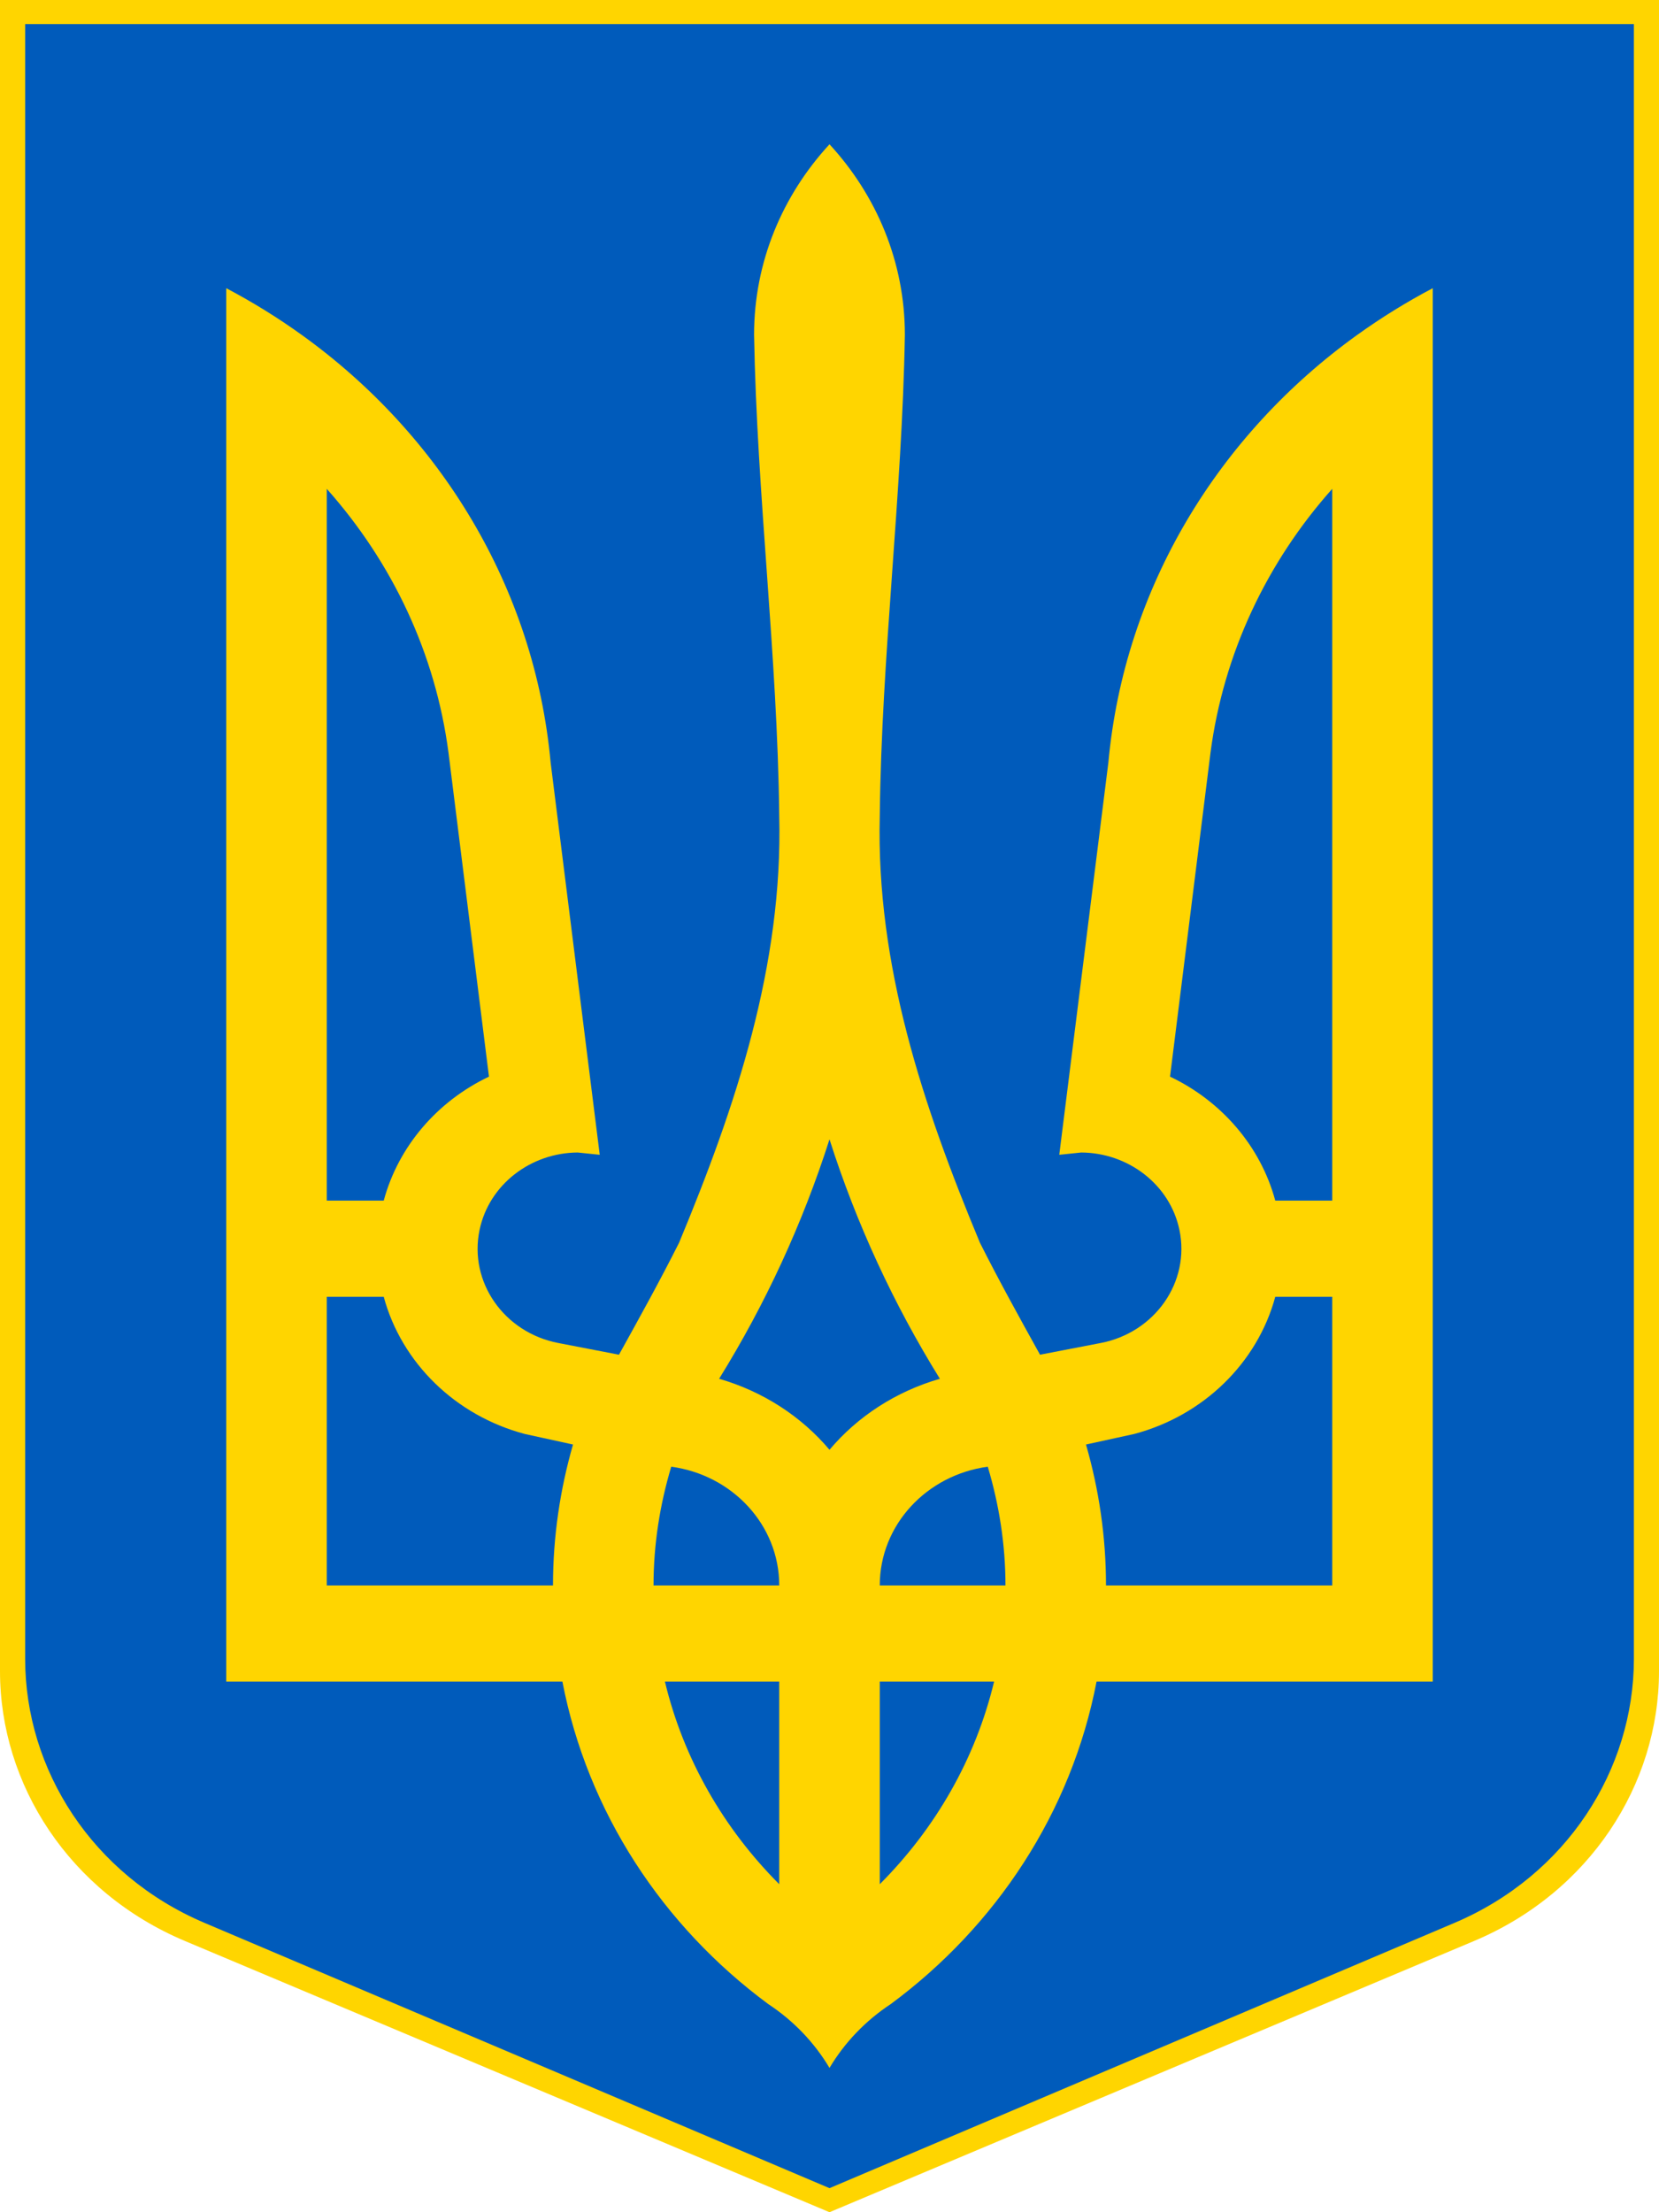 <svg width="30" height="40" viewBox="0 0 30 40" fill="none" xmlns="http://www.w3.org/2000/svg">
<path d="M0 0V30.222C0.002 32.266 1.251 34.216 3.347 35.097L15 40L26.653 35.097C28.749 34.216 29.998 32.266 30 30.222V0H0Z" fill="#FFD500"/>
<path d="M0.455 0.435V30C0.457 31.999 1.668 33.907 3.7 34.769L15 39.565L26.3 34.769C28.332 33.907 29.543 31.999 29.546 30V0.435H0.455Z" fill="#005BBB"/>
<path d="M15 2.609C14.153 3.528 13.636 4.732 13.636 6.054C13.687 8.955 14.059 11.851 14.091 14.751C14.158 17.454 13.31 19.993 12.28 22.47C11.936 23.154 11.565 23.824 11.193 24.495L10.099 24.284C9.115 24.096 8.475 23.18 8.672 22.239C8.844 21.415 9.602 20.843 10.447 20.839L10.845 20.88L9.957 13.786C9.667 10.627 7.964 7.856 5.454 6.054C5.023 5.744 4.566 5.461 4.091 5.211V30.406H10.17C10.625 32.767 11.983 34.824 13.892 36.236C14.346 36.535 14.726 36.93 15 37.391C15.274 36.93 15.654 36.535 16.108 36.236C18.017 34.824 19.375 32.767 19.829 30.406H25.909V5.211C25.433 5.461 24.977 5.744 24.545 6.054C22.036 7.856 20.333 10.627 20.043 13.786L19.155 20.88L19.552 20.839C20.398 20.843 21.156 21.415 21.328 22.239C21.525 23.18 20.885 24.096 19.901 24.284L18.807 24.495C18.435 23.824 18.064 23.154 17.72 22.47C16.689 19.993 15.842 17.454 15.909 14.751C15.941 11.851 16.313 8.955 16.363 6.054C16.363 4.732 15.847 3.528 15 2.609ZM5.909 8.839C7.086 10.161 7.875 11.807 8.111 13.616L8.842 19.467C7.911 19.91 7.205 20.724 6.939 21.709H5.909V8.839ZM24.091 8.839V21.709H23.061C22.795 20.724 22.089 19.91 21.158 19.467L21.889 13.616C22.125 11.807 22.914 10.161 24.091 8.839ZM15 20.601C15.488 22.13 16.16 23.581 16.996 24.93C16.201 25.16 15.509 25.61 15 26.214C14.49 25.61 13.799 25.16 13.004 24.93C13.84 23.581 14.511 22.13 15 20.601ZM5.909 23.448H6.939C7.264 24.649 8.243 25.597 9.489 25.928L10.362 26.119C10.128 26.93 10 27.785 10 28.667H5.909V23.448ZM23.061 23.448H24.091V28.667H20C20 27.785 19.872 26.93 19.638 26.119L20.511 25.928C21.757 25.597 22.736 24.649 23.061 23.448ZM12.138 26.52C13.241 26.669 14.091 27.571 14.091 28.667H11.818C11.818 27.921 11.934 27.203 12.138 26.52ZM17.862 26.52C18.066 27.203 18.182 27.921 18.182 28.667H15.909C15.909 27.571 16.759 26.669 17.862 26.52ZM12.024 30.406H14.091V34.069C13.088 33.065 12.359 31.806 12.024 30.406ZM15.909 30.406H17.976C17.641 31.806 16.912 33.065 15.909 34.069V30.406Z" fill="#FFD500"/>
</svg>
